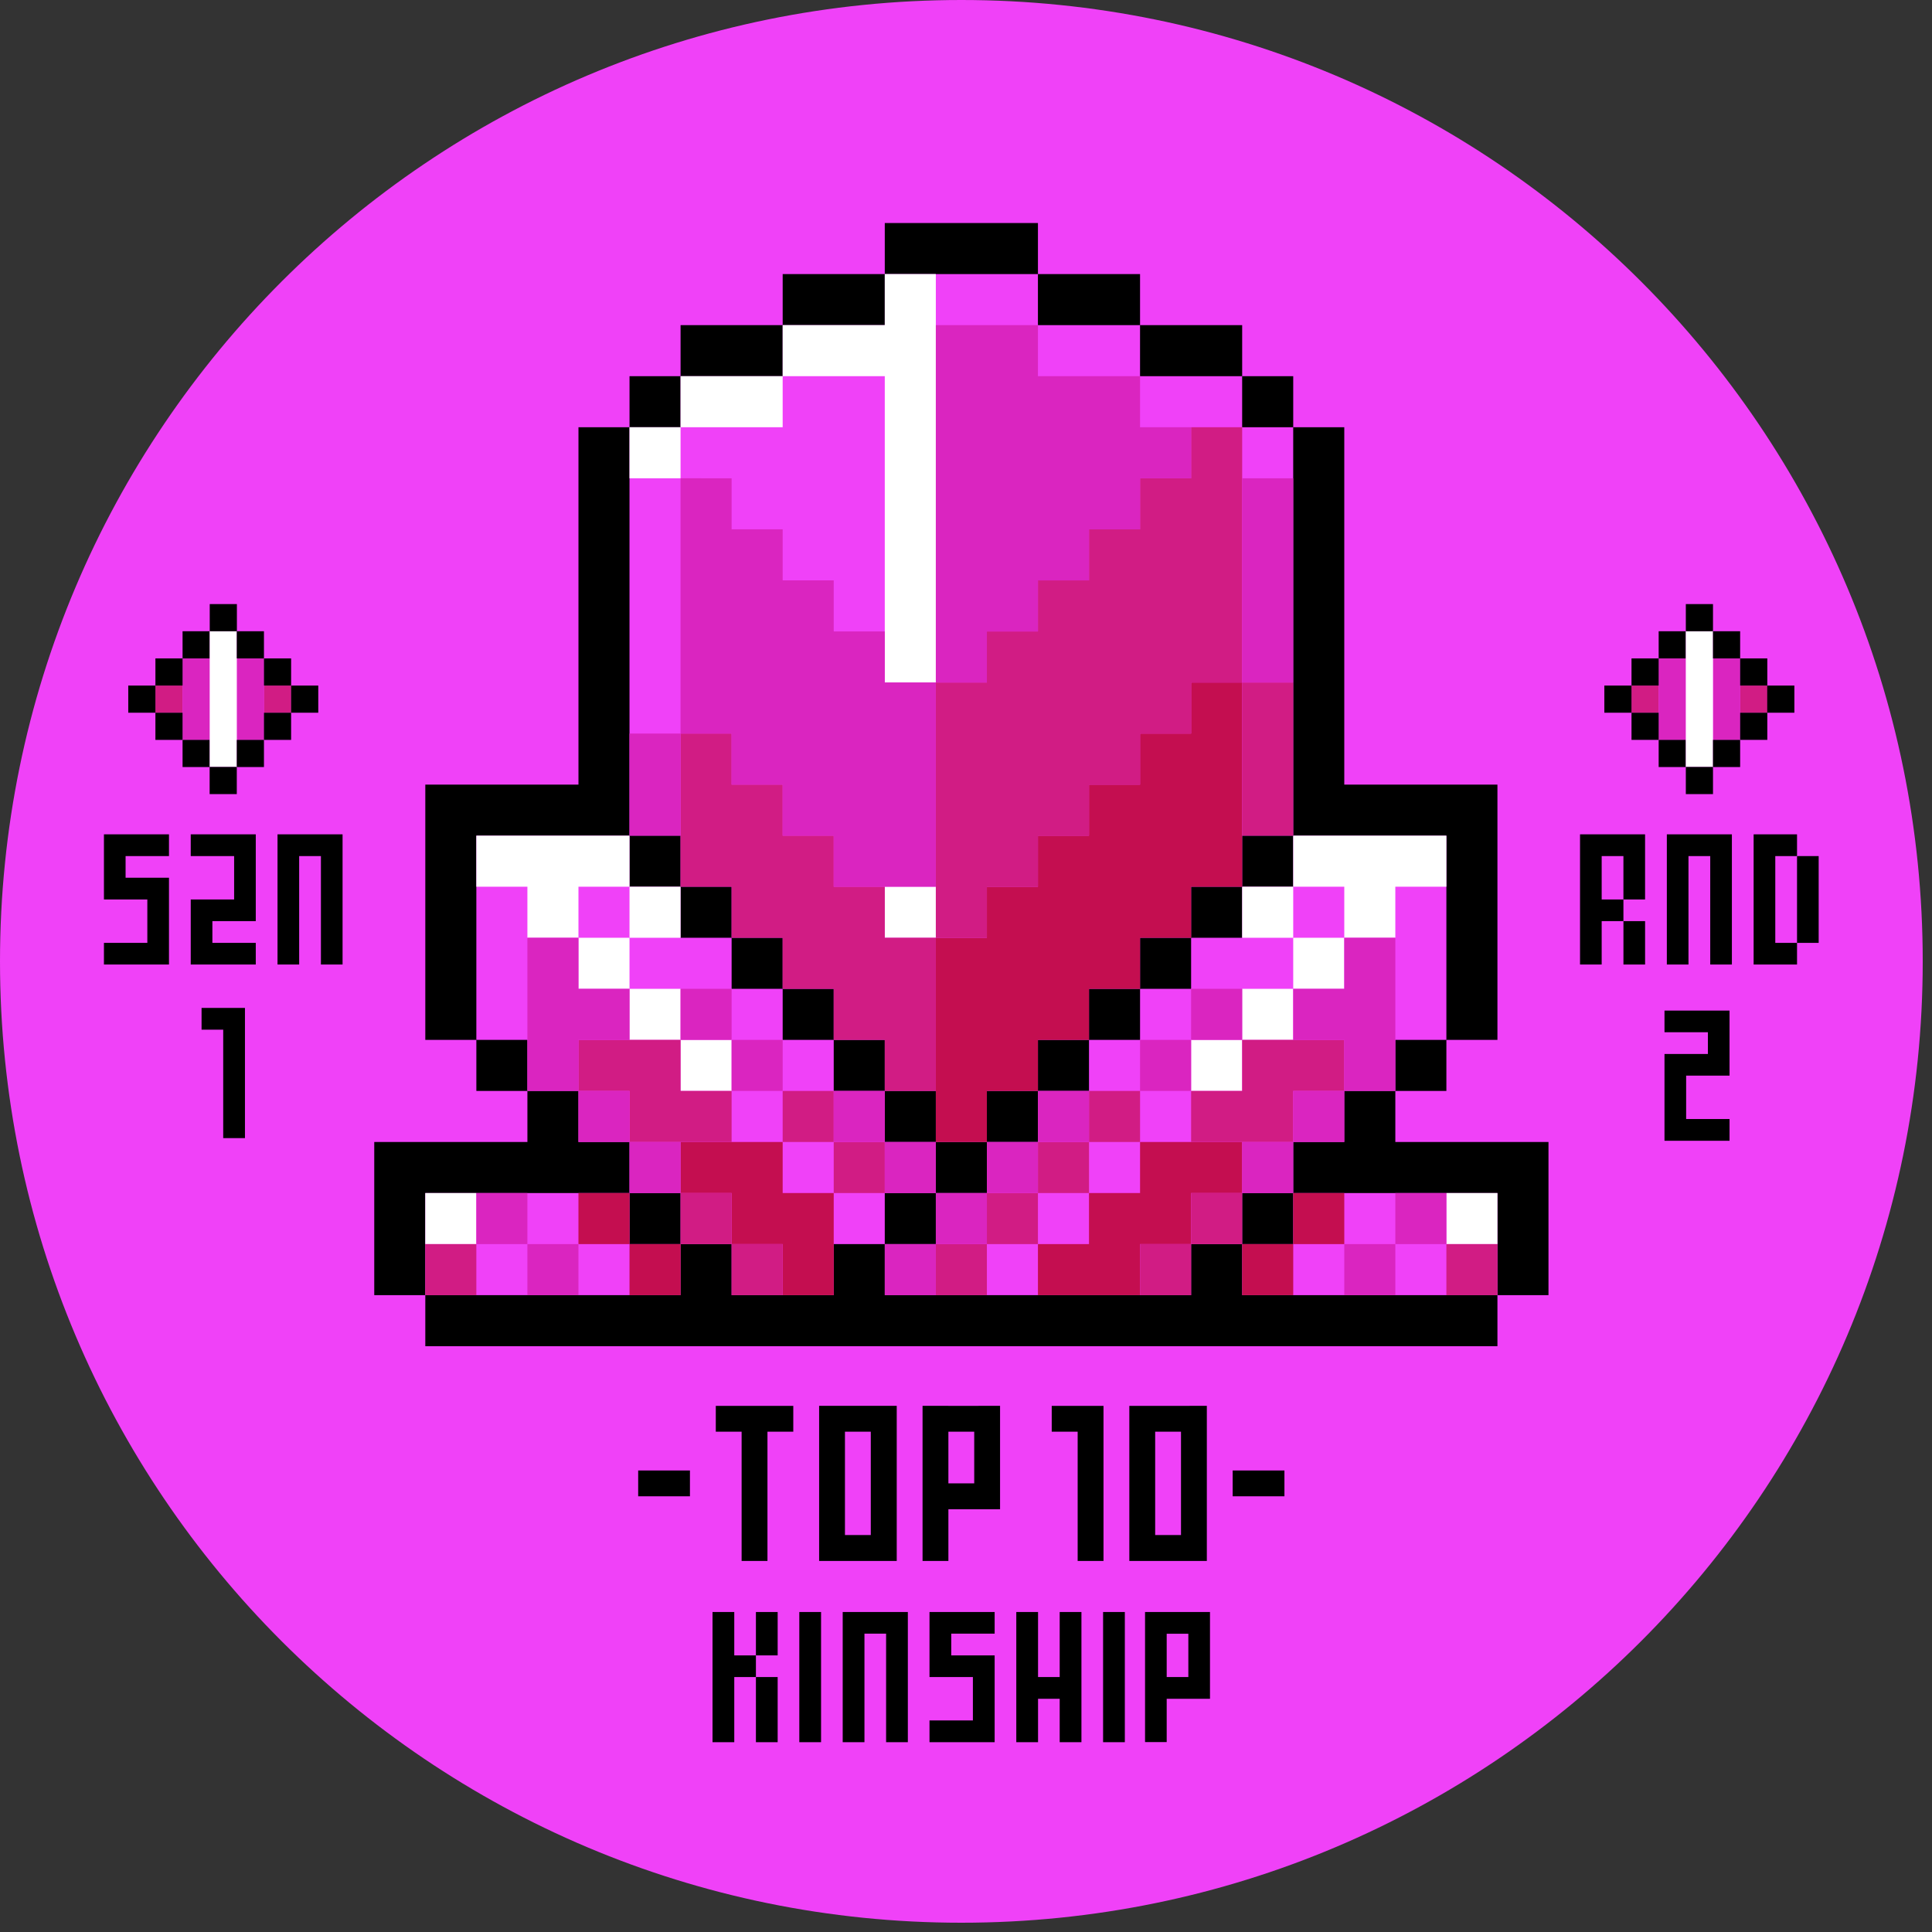 <svg xmlns="http://www.w3.org/2000/svg" width="195" height="195" fill="none" xmlns:v="https://vecta.io/nano"><rect width="100%" height="100%" fill="#333333" stroke="none"/><path d="M97.032 194.064c53.589 0 97.032-43.443 97.032-97.032S150.621 0 97.032 0 0 43.443 0 97.032s43.443 97.032 97.032 97.032z" fill="#f041f8"/><g fill="#000"><path d="M20.344 101.731v2.196h2.185v2.184 2.196 2.185 2.195 2.185h2.195v-2.185-2.195-2.185-2.196-2.184-2.196h-2.195-2.185zm-7.668-17.52h-2.185v2.195 2.185 2.195h2.185 2.195v2.185 2.195h-2.195-2.185v2.185h2.185 2.195 2.185v-2.185-2.195-2.185-2.195h-2.185-2.195v-2.185h2.195 2.185v-2.195h-2.185-2.195zm8.76 0h-2.185v2.195h2.185 2.195v2.185 2.195h-2.195-2.185v2.185 2.195 2.185h2.185 2.195 2.185v-2.185h-2.185-2.195v-2.195h2.195 2.185v-2.185-2.195-2.185-2.195h-2.185-2.195zm10.955 0h-2.195-2.185v2.195 2.185 2.195 2.185 2.195 2.185h2.185v-2.185-2.195-2.185-2.195-2.185h2.195v2.185 2.195 2.185 2.195 2.185h2.185v-2.185-2.195-2.185-2.195-2.185-2.195h-2.185zm129.269 0h-2.185v2.195 2.185 2.195 2.185 2.195 2.185h2.185v-2.185-2.195h2.195v-2.185h-2.195v-2.195-2.185h2.195v2.185 2.195h2.185v-2.195-2.185-2.195h-2.185-2.195z"/><path d="M163.857 97.351h2.184v-2.185-2.195h-2.184v2.195 2.185zm17.52-10.945v2.185 2.195 2.185 2.195h2.185v-2.195-2.185-2.195-2.185h-2.185z"/><path d="M179.182 92.971v-2.185-2.195-2.185h2.195v-2.195h-2.195-2.185v2.195 2.185 2.195 2.185 2.195 2.185h2.185 2.195v-2.185h-2.195v-2.195zm-8.761-8.76h-2.184v2.195 2.185 2.195 2.185 2.195 2.185h2.184v-2.185-2.195-2.185-2.195-2.185h2.196v2.185 2.195 2.185 2.195 2.185h2.185v-2.185-2.195-2.185-2.195-2.185-2.195h-2.185-2.196zM18.427 63.712h2.741v2.741h-2.741v-2.741z"/></g><path d="M15.686 69.195h2.741v2.741h-2.741v-2.741zm10.955 0h2.741v2.741h-2.741v-2.741z" fill="#d11c84"/><path d="M18.427 69.195v2.741 2.741h2.741v-2.741-2.741-2.741h-2.741v2.741zm5.473-2.741v2.741 2.741 2.741h2.741v-2.741-2.741-2.741H23.9z" fill="#da25c0"/><path d="M18.427 74.678h2.741v2.741h-2.741v-2.741z" fill="#000"/><path d="M21.169 63.712v2.741 2.741 2.741 2.742 2.731H23.9v-2.731-2.742-2.741-2.741-2.741h-2.731z" fill="#fff"/><g fill="#000"><path d="M23.9 74.678h2.741v2.741H23.9v-2.741zm0-10.966h2.741v2.741H23.9v-2.741z"/><path d="M21.169 60.971h2.741v2.741h-2.741v-2.741zm-.01 16.438H23.9v2.741h-2.741v-2.741zm5.483-10.955h2.741v2.741h-2.741v-2.741zm-10.955 0h2.741v2.741h-2.741v-2.741z"/><path d="M29.383 69.195h2.741v2.741h-2.741v-2.741zm-16.438 0h2.741v2.741h-2.741v-2.741z"/><path d="M26.641 71.937h2.741v2.742h-2.741v-2.742zm-10.955 0h2.741v2.742h-2.741v-2.742zm151.726-8.224h2.742v2.741h-2.742v-2.741z"/></g><path d="M164.671 69.195h2.741v2.741h-2.741v-2.741zm10.965 0h2.742v2.741h-2.742v-2.741z" fill="#d11c84"/><path d="M167.412 69.195v2.741 2.741h2.742v-2.741-2.741-2.741h-2.742v2.741zm5.483-2.741v2.741 2.741 2.741h2.741v-2.741-2.741-2.741h-2.741z" fill="#da25c0"/><path d="M167.412 74.678h2.742v2.741h-2.742v-2.741z" fill="#000"/><path d="M170.154 63.712v2.741 2.741 2.741 2.742 2.731h2.741v-2.731-2.742-2.741-2.741-2.741h-2.741z" fill="#fff"/><g fill="#000"><path d="M172.895 74.678h2.741v2.741h-2.741v-2.741zm0-10.966h2.741v2.741h-2.741v-2.741z"/><path d="M170.154 60.971h2.741v2.741h-2.741v-2.741zm0 16.438h2.741v2.741h-2.741v-2.741zm5.482-10.955h2.742v2.741h-2.742v-2.741zm-10.965 0h2.741v2.741h-2.741v-2.741z"/><path d="M178.367 69.195h2.742v2.741h-2.742v-2.741zm-16.438 0h2.742v2.741h-2.742v-2.741z"/><path d="M175.636 71.937h2.742v2.741h-2.742v-2.741zm-10.965 0h2.741v2.741h-2.741v-2.741zm-55.901 75.173v2.608 2.607 2.607 2.618h2.608v-2.618-2.607-2.607-2.608-2.607-2.608h-2.608-2.617v2.608h2.617v2.607zm-33.917-5.215h-2.607v2.608h2.607v2.607 2.608 2.607 2.607 2.618h2.608v-2.618-2.607-2.607-2.608-2.607h2.607v-2.608h-2.607-2.608zm-10.44 6.524v2.607h2.618 2.607v-2.607h-2.607-2.618zm62.61 0h-2.608v2.607h2.608 2.617v-2.607h-2.617zm-7.823 9.131h2.608v-2.607-2.608-2.617-2.608-2.607-2.608H119.2h-2.607-2.608v2.608 2.607 2.608 2.607 2.607 2.618h2.608 2.607zm-2.607-5.225v-2.607-2.608-2.607h2.607v2.607 2.608 2.607 2.607h-2.607v-2.607zm-28.692 5.225h2.608v-2.607-2.608-2.617-2.608-2.607-2.608h-2.608-2.607-2.618v2.608 2.607 2.608 2.607 2.607 2.618h2.608 2.618zm-2.618-5.225v-2.607-2.608-2.607h2.607v2.607 2.608 2.607 2.607h-2.607v-2.607zm10.44-10.43h-2.608v2.608 2.607 2.608 2.607 2.607 2.618h2.608v-2.607-2.608h2.607 2.608v-2.617-2.608-2.607-2.608H98.33h-2.607zm2.607 5.215v2.608h-2.607v-2.608-2.607h2.607v2.607zm-22.034 17.778v2.195h2.195v-2.195-2.185h-2.195v2.185z"/><path d="M74.111 164.887v-2.185h-2.195v2.185 2.195 2.185 2.195 2.185 2.196h2.195v-2.196-2.185-2.195h2.185v-2.185h-2.185v-2.195z"/><path d="M76.296 173.647v2.196h2.195v-2.196-2.185-2.195h-2.195v2.195 2.185zm4.38-8.76v2.195 2.185 2.195 2.185 2.196h2.195v-2.196-2.185-2.195-2.185-2.195-2.185h-2.195v2.185zm6.575-2.185h-2.195v2.185 2.195 2.185 2.195 2.185 2.196h2.195v-2.196-2.185-2.195-2.185-2.195h2.185v2.195 2.185 2.195 2.185 2.196h2.195v-2.196-2.185-2.195-2.185-2.195-2.185h-2.195-2.185zm8.76 0h-2.195v2.185 2.195 2.185h2.195 2.185v2.195 2.185h-2.185-2.195v2.196h2.195 2.185 2.196v-2.196-2.185-2.195-2.185h-2.196-2.185v-2.195h2.185 2.196v-2.185h-2.196-2.185zm21.746 0h-2.185v2.185 2.185 2.185 2.205 2.185 2.185h2.185v-2.185-2.185h2.185 2.185v-2.184-2.185-2.185-2.206h-2.185-2.185zm2.185 4.38v2.185h-2.185v-2.185-2.185h2.185v2.185zm-12.985-2.195v2.195 2.185h-2.185v-2.185-2.195-2.185h-2.196v2.185 2.195 2.185 2.195 2.185 2.196h2.196v-2.196-2.185h2.185v2.185 2.196h2.195v-2.196-2.185-2.195-2.185-2.195-2.185h-2.195v2.185zm4.38 0v2.195 2.185 2.195 2.185 2.196h2.195v-2.196-2.185-2.195-2.185-2.195-2.185h-2.195v2.185zm39.802-49.624h-5.153-5.153v-5.153h5.153v-5.153h5.153v-5.153-5.153-5.153-5.153-5.153h-5.153-5.153-5.153v-5.153-5.153-5.153-5.153-5.153-5.153-5.153h-5.153v-5.153h-5.153v-5.153h-5.153-5.154v-5.153h-5.153-5.153v-5.153h-5.153-5.153-5.153v5.153h-5.153-5.153v5.153h-5.153-5.153v5.153h-5.153v5.153h-5.153v5.153 5.153 5.153 5.153 5.153 5.153 5.153h-5.153-5.153-5.153v5.153 5.153 5.153 5.153 5.153h5.153v5.153h5.153v5.153h-5.153-5.153-5.153v5.153 5.153 5.153h5.153v5.154h5.153 5.153 5.153 5.153 5.153 5.153 5.153 5.153 5.153 5.153 5.153 5.153 5.153 5.153 5.154 5.153 5.153 5.153 5.153 5.153 5.153v-5.154h5.153v-5.153-5.153-5.153h-5.153z"/></g><g fill="#f041f8"><path d="M68.69 89.498h5.153v5.153h5.153v5.153h5.153v5.153h5.153v5.153h5.153v5.153h5.153v-5.153h5.153v-5.153h5.153v-5.153h5.153v-5.153h5.154v-5.153h5.153v-5.153h5.153v-5.153-5.153-5.153-5.153-5.153-5.153-5.153-5.153h-5.153v-5.153h-5.153-5.154v-5.153h-5.153-5.153v-5.153h-5.153-5.153-5.153v5.153h-5.153-5.153v5.153h-5.153-5.153v5.153h-5.153v5.153 5.153 5.153 5.153 5.153 5.153 5.153 5.153h5.153v5.153zm-5.153 30.918h-5.153-5.153-5.153-5.153v5.153 5.153h5.153 5.153 5.153 5.153 5.153v-5.153h-5.153v-5.153z"/><path d="M145.986 120.416h-5.153-5.153-5.153v5.153h-5.153v5.153h5.153 5.153 5.153 5.153 5.153v-5.153-5.153h-5.153zm-51.531 0v-5.153h-5.153v-5.153h-5.153v-5.153h-5.153v-5.153h-5.153v-5.153H68.69v-5.153h-5.153v-5.153h-5.153-5.153-5.153v5.153 5.153 5.153 5.153h5.153v5.153h5.153v5.153h5.153v5.153h5.153v5.153h5.153v5.153h5.153 5.153v-5.153h5.153v-5.153h5.153z"/><path d="M130.527 120.416v-5.153h5.153v-5.153h5.153v-5.153h5.153v-5.153-5.153-5.153-5.153h-5.153-5.153-5.153v5.153h-5.153v5.153h-5.153v5.153h-5.153v5.153h-5.154v5.153h-5.153v5.153h-5.153v5.153h-5.153v5.153h-5.153v5.153h5.153 5.153 5.153 5.153 5.154 5.153v-5.153h5.153v-5.153h5.153z"/></g><g fill="#fff"><path d="M89.302 32.815h-5.153-5.153v5.153h5.153 5.153v5.153 5.153 5.153 5.153 5.153 5.153h5.153v-5.153-5.153-5.153-5.153-5.153-5.153-5.153-5.153h-5.153v5.153zm0 56.683h5.153v5.153h-5.153v-5.153z"/><path d="M68.69 37.968v5.153h5.153 5.153v-5.153h-5.153-5.153z"/><path d="M63.537 43.121h5.153v5.153h-5.153v-5.153zm-20.612 77.295h5.153v5.153h-5.153v-5.153zm103.061 0h5.153v5.153h-5.153v-5.153zM63.537 89.498v-5.153h-5.153-5.153-5.153v5.153h5.153v5.153h5.153v-5.153h5.153z"/><path d="M58.384 94.651h5.153v5.153h-5.153v-5.153z"/><path d="M63.537 89.498h5.153v5.153h-5.153v-5.153zm0 10.306h5.153v5.153h-5.153v-5.153z"/><path d="M68.69 104.957h5.153v5.153H68.69v-5.153zm77.296-20.612h-5.153-5.153-5.153v5.153h5.153v5.153h5.153v-5.153h5.153v-5.153z"/><path d="M130.527 94.651h5.153v5.153h-5.153v-5.153z"/><path d="M125.374 89.498h5.153v5.153h-5.153v-5.153zm0 10.306h5.153v5.153h-5.153v-5.153z"/><path d="M120.221 104.957h5.153v5.153h-5.153v-5.153z"/></g><g fill="#c40e50"><path d="M104.761 104.957h5.153v-5.153h5.153v-5.153h5.154v-5.153h5.153v-5.153-5.153-5.153-5.153h-5.153v5.153h-5.154v5.153h-5.153v5.153h-5.153v5.153h-5.153v5.153h-5.153v5.153 5.153 5.153 5.153h5.153v-5.153h5.153v-5.153zm-46.377 15.459h5.153v5.153h-5.153v-5.153z"/><path d="M63.537 125.569h5.153v5.153h-5.153v-5.153zm66.99-5.153h5.153v5.153h-5.153v-5.153z"/><path d="M125.374 125.569h5.153v5.153h-5.153v-5.153zm-46.378-10.306h-5.153-5.153v5.153h5.153v5.153h5.153v5.153h5.153v-5.153-5.153h-5.153v-5.153zm46.378 0h-5.153-5.153v5.153h-5.154v5.153h-5.153v5.153h5.153 5.154v-5.153h5.153v-5.153h5.153v-5.153z"/></g><g fill="#d11c84"><path d="M125.374 79.192v5.153h5.153v-5.153-5.153-5.153h-5.153v5.153 5.153z"/><path d="M99.608 89.498h5.153v-5.153h5.154v-5.153h5.153v-5.153h5.153v-5.153h5.153v-5.153-5.153-5.153-5.153-5.153h-5.153v5.153h-5.153v5.153h-5.153v5.153h-5.154v5.153h-5.153v5.153h-5.153v5.153 5.153 5.153 5.153 5.153h5.153v-5.153z"/><path d="M94.455 110.11v-5.153-5.153-5.153h-5.153v-5.153h-5.153v-5.153h-5.153v-5.153h-5.153v-5.153H68.69v5.153 5.153 5.153h5.153v5.153h5.153v5.153h5.153v5.153h5.153v5.153h5.153zm-51.53 15.459h5.153v5.153h-5.153v-5.153zm103.061 0h5.153v5.153h-5.153v-5.153zM68.69 115.263h5.153v-5.153H68.69v-5.153h-5.153-5.153v5.153h5.153v5.153h5.153zm0 5.153h5.153v5.153H68.69v-5.153zm10.306-10.306h5.153v5.153h-5.153v-5.153z"/><path d="M73.843 125.569h5.153v5.153h-5.153v-5.153zm10.306-10.306h5.153v5.153h-5.153v-5.153zm41.225-10.306v5.153h-5.153v5.153h5.153 5.153v-5.153h5.153v-5.153h-5.153-5.153zm-5.153 15.459h5.153v5.153h-5.153v-5.153z"/><path d="M109.915 110.11h5.153v5.153h-5.153v-5.153zm5.153 15.459h5.153v5.153h-5.153v-5.153z"/><path d="M104.761 115.263h5.154v5.153h-5.154v-5.153z"/><path d="M99.608 120.416h5.153v5.153h-5.153v-5.153z"/><path d="M94.455 125.569h5.153v5.153h-5.153v-5.153z"/></g><g fill="#da25c0"><path d="M130.527 63.733V58.58v-5.153-5.153h-5.153v5.153 5.153 5.153 5.153h5.153v-5.153zm-15.46-15.459h5.153v-5.153h-5.153v-5.153h-5.153-5.153v-5.153h-5.153-5.153v5.153 5.153 5.153 5.153 5.153 5.153 5.153h5.153v-5.153h5.153V58.58h5.153v-5.153h5.153v-5.153z"/><path d="M89.302 63.733h-5.153V58.58h-5.153v-5.153h-5.153v-5.153H68.69v5.153 5.153 5.153 5.153 5.153h5.153v5.153h5.153v5.153h5.153v5.153h5.153 5.153v-5.153-5.153-5.153-5.153h-5.153v-5.153z"/><path d="M63.537 79.192v5.153h5.153v-5.153-5.153h-5.153v5.153zm-15.459 41.224h5.153v5.153h-5.153v-5.153z"/><path d="M53.231 125.569h5.153v5.153h-5.153v-5.153zm87.602-5.153h5.153v5.153h-5.153v-5.153z"/><path d="M135.68 125.569h5.153v5.153h-5.153v-5.153zm-72.143-20.612v-5.153h-5.153v-5.153h-5.153v5.153 5.153 5.153h5.153v-5.153h5.153z"/><path d="M58.384 110.11h5.153v5.153h-5.153v-5.153z"/><path d="M63.537 115.263h5.153v5.153h-5.153v-5.153zm5.153-15.459h5.153v5.153H68.69v-5.153z"/><path d="M73.843 104.957h5.153v5.153h-5.153v-5.153zm10.306 5.153h5.153v5.153h-5.153v-5.153z"/><path d="M89.302 115.263h5.153v5.153h-5.153v-5.153zm41.225-5.153h5.153v5.153h-5.153v-5.153z"/><path d="M125.374 115.263h5.153v5.153h-5.153v-5.153zm-5.154-15.459h5.154v5.153h-5.154v-5.153z"/><path d="M115.067 104.957h5.153v5.153h-5.153v-5.153zm-10.306 5.153h5.153v5.153h-5.153v-5.153z"/><path d="M89.302 125.569h5.153v5.153h-5.153v-5.153zm10.306-10.306h5.153v5.153h-5.153v-5.153z"/><path d="M94.455 120.416h5.153v5.153h-5.153v-5.153zm46.378-15.459v-5.153-5.153h-5.153v5.153h-5.153v5.153h5.153v5.153h5.153v-5.153z"/></g><path d="M174.565 115.14h-2.185-2.195H168v-2.195-2.185-2.195-2.185h2.185 2.195v-2.195h-2.195H168V102h2.185 2.195 2.185v2.185 2.195 2.185h-2.185-2.195v2.195 2.185h2.195 2.185v2.195z" fill="#000"/></svg>
